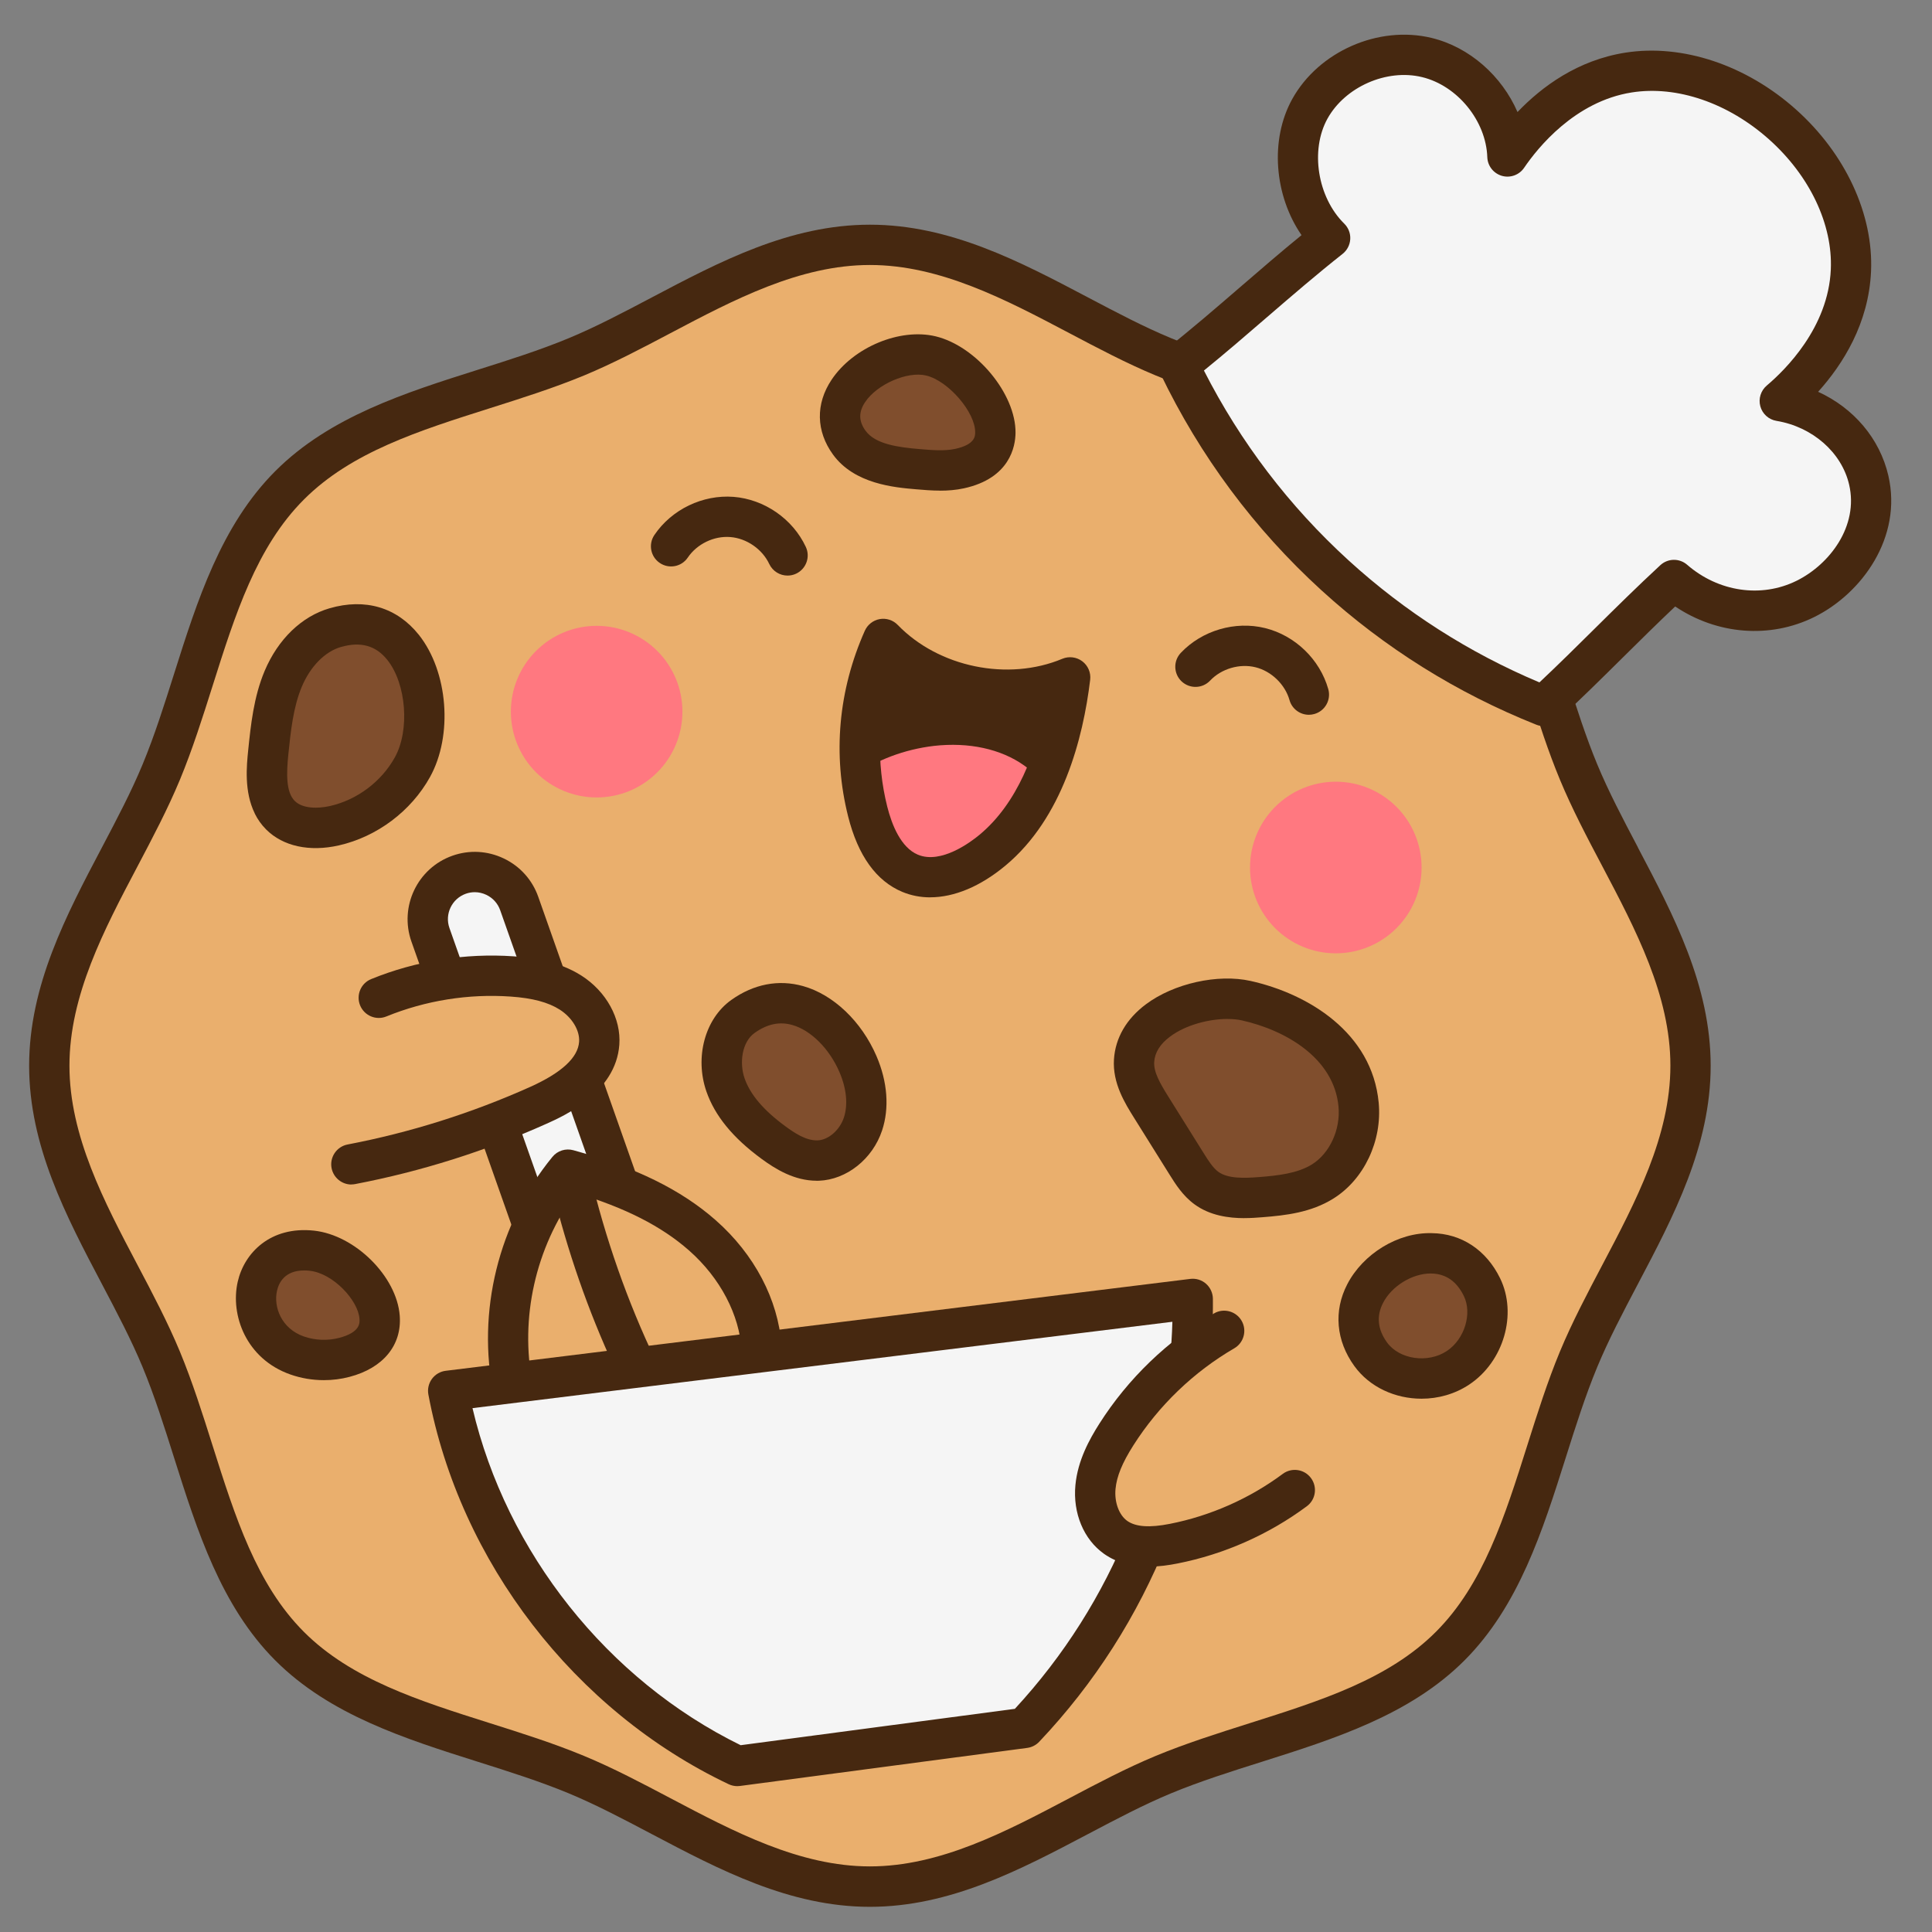 <svg xmlns="http://www.w3.org/2000/svg" xmlns:xlink="http://www.w3.org/1999/xlink" width="500" zoomAndPan="magnify" viewBox="0 0 375 375" height="500" preserveAspectRatio="xMidYMid meet" version="1.0"><rect x="0" y="0" width="375" height="375" fill="#808080" stroke="none"/><defs><clipPath id="4e6e83e863"><path d="M 5.594 43 L 333 43 L 333 370.156 L 5.594 370.156 Z M 5.594 43 " clip-rule="nonzero"/></clipPath></defs><path fill="#eaaf6d" d="M 315.602 165.672 C 312.773 160.309 309.848 154.758 307.602 149.336 C 306.418 146.473 305.27 143.332 303.875 139.152 C 303.281 137.367 301.762 136.035 299.918 135.68 C 299.836 135.664 299.762 135.652 299.691 135.645 C 285.023 129.742 271.68 121.355 260.02 110.719 C 247.707 99.484 237.73 86.148 230.371 71.082 C 229.805 69.918 228.816 69.004 227.609 68.523 L 226.316 68.023 C 220.914 65.785 215.379 62.863 209.988 60.023 C 197.102 53.219 183.77 46.184 168.848 46.184 C 153.926 46.184 140.594 53.219 127.672 60.035 C 122.316 62.855 116.781 65.777 111.379 68.023 C 105.719 70.371 99.578 72.316 93.586 74.207 C 79.086 78.793 65.398 83.133 55.301 93.234 C 45.195 103.34 40.867 117.039 36.262 131.605 C 34.379 137.539 32.438 143.676 30.094 149.328 C 27.848 154.75 24.922 160.301 22.094 165.664 C 15.293 178.559 8.262 191.891 8.262 206.82 C 8.262 221.746 15.293 235.082 22.086 247.973 C 24.914 253.336 27.84 258.883 30.086 264.309 C 32.438 269.992 34.387 276.141 36.27 282.102 C 40.859 296.605 45.188 310.305 55.285 320.406 C 65.391 330.516 79.086 334.844 93.586 339.43 C 99.527 341.312 105.676 343.254 111.363 345.617 C 116.766 347.859 122.305 350.773 127.688 353.617 C 140.582 360.418 153.91 367.453 168.832 367.453 C 183.754 367.453 197.086 360.418 210.008 353.602 C 215.363 350.773 220.898 347.859 226.305 345.617 C 231.961 343.27 238.102 341.32 244.094 339.43 C 258.594 334.844 272.281 330.508 282.379 320.406 C 292.484 310.297 296.82 296.59 301.426 282.027 C 303.309 276.098 305.242 269.965 307.586 264.309 C 309.84 258.883 312.762 253.336 315.586 247.973 C 322.387 235.082 329.418 221.746 329.418 206.82 C 329.418 191.891 322.387 178.559 315.594 165.664 Z M 315.602 165.672 " fill-opacity="1" fill-rule="nonzero"/><path fill="#462810" d="M 208.012 138.062 C 206.914 143.727 205.293 148.738 203.211 153.102 C 202.977 153.594 202.738 154.066 202.504 154.539 C 200.051 159.211 197.051 163.047 193.477 166.027 C 191.199 167.91 186.086 171.586 180.578 171.586 C 179.121 171.586 177.629 171.324 176.141 170.699 C 171.883 168.93 168.863 164.617 167.141 157.859 C 166.539 155.461 166.094 153.004 165.891 150.551 C 165.105 143.371 165.863 136.035 168.137 129.039 C 168.629 127.445 169.887 126.191 171.477 125.672 C 173.066 125.148 174.82 125.441 176.176 126.43 C 183.434 131.727 193.008 133.789 201.828 131.969 C 203.523 131.605 205.324 132.125 206.551 133.348 C 207.801 134.574 208.352 136.348 208.012 138.07 Z M 208.012 138.062 " fill-opacity="1" fill-rule="nonzero"/><path fill="#f5f5f5" d="M 99.832 190.883 C 101.598 191.043 103.32 190.273 104.402 188.871 C 105.484 187.465 105.781 185.613 105.195 183.941 L 102.012 174.918 C 101.082 172.293 99.188 170.18 96.66 168.973 C 94.16 167.781 91.277 167.629 88.695 168.543 C 86.066 169.473 83.961 171.371 82.754 173.883 C 81.547 176.406 81.395 179.238 82.324 181.863 L 84.324 187.531 C 85.062 189.633 87.047 191.012 89.242 191.012 C 89.414 191.012 89.59 191.004 89.766 190.984 C 92.969 190.656 96.18 190.605 99.297 190.824 L 99.84 190.867 Z M 99.832 190.883 " fill-opacity="1" fill-rule="nonzero"/><path fill="#f5f5f5" d="M 118.707 222.246 L 115.781 213.949 C 115.258 212.465 114.094 211.305 112.621 210.773 C 111.145 210.25 109.512 210.41 108.16 211.215 C 106.48 212.227 104.902 212.93 103.969 213.352 C 102.949 213.809 101.918 214.223 100.879 214.641 L 99.355 215.258 C 96.781 216.316 95.496 219.203 96.418 221.82 L 99.383 230.211 C 100.035 232.074 101.688 233.402 103.641 233.648 C 103.867 233.68 104.082 233.691 104.309 233.691 C 106.023 233.691 107.648 232.844 108.633 231.398 C 109.363 230.312 110.055 229.363 110.73 228.496 C 111.027 228.586 111.32 228.672 111.609 228.758 L 112.301 228.969 C 114.18 229.535 116.223 228.992 117.574 227.566 C 118.926 226.145 119.367 224.078 118.715 222.227 Z M 118.707 222.246 " fill-opacity="1" fill-rule="nonzero"/><path fill="#eaaf6d" d="M 148.652 258.016 C 147.234 250.867 143.152 244.027 137.168 238.766 C 131.215 233.535 123.609 229.645 113.223 226.52 C 111.109 225.875 108.812 226.652 107.504 228.438 C 99.992 238.707 96.359 251.875 97.539 264.559 C 97.668 265.961 98.367 267.254 99.465 268.141 C 100.395 268.887 101.547 269.297 102.73 269.297 C 102.941 269.297 103.16 269.281 103.371 269.258 L 144.164 264.223 C 145.602 264.047 146.902 263.277 147.75 262.102 C 148.602 260.922 148.922 259.449 148.637 258.023 Z M 148.652 258.016 " fill-opacity="1" fill-rule="nonzero"/><path fill="#f5f5f5" d="M 364.004 92.898 C 362.277 85.406 356.078 79.309 348.219 77.105 C 352.824 72.738 360.082 64.082 360.582 52.535 C 361.035 42.23 355.91 31.266 346.883 23.191 C 337.781 15.059 326.199 11.164 315.914 12.793 C 305.059 14.5 297.477 21.965 293.508 26.949 C 291.836 18.859 285.32 11.832 277.258 9.891 C 268.09 7.676 257.703 12.227 253.117 20.496 C 248.809 28.266 250.242 39.199 256.262 46.062 C 251.68 49.723 247.082 53.684 242.539 57.609 C 238.574 61.031 234.477 64.562 230.395 67.879 C 228.484 69.426 227.91 72.105 229.027 74.301 C 236.41 88.793 246.246 101.699 258.254 112.652 C 269.621 123.02 282.59 131.305 296.777 137.273 C 297.434 137.547 298.113 137.68 298.797 137.68 C 300.105 137.68 301.383 137.191 302.371 136.262 C 306.164 132.695 309.738 129.156 313.203 125.723 C 316.973 121.996 320.867 118.145 324.965 114.32 C 332.535 120.324 342.641 121.559 351.023 117.41 C 359.332 113.289 366.461 103.551 363.996 92.898 Z M 364.004 92.898 " fill-opacity="1" fill-rule="nonzero"/><path fill="#f5f5f5" d="M 226.93 251.375 L 91.078 268.141 C 89.613 268.32 88.281 269.121 87.441 270.336 C 86.59 271.555 86.301 273.074 86.641 274.512 C 93.637 304.273 114.137 330.035 141.473 343.43 C 142.195 343.777 142.977 343.957 143.77 343.957 C 144.004 343.957 144.227 343.945 144.453 343.914 L 197.672 336.859 C 198.879 336.699 199.992 336.125 200.82 335.23 C 209.078 326.301 215.922 316.141 221.168 305.051 C 221.77 303.777 221.836 302.316 221.344 301.004 C 220.848 299.688 219.852 298.617 218.566 298.043 C 218.094 297.832 217.688 297.602 217.301 297.34 C 214.875 295.625 213.582 292.332 213.926 288.742 C 214.273 285.066 216.168 281.68 217.773 279.141 C 221.211 273.734 225.539 268.887 230.641 264.738 C 231.766 263.824 232.457 262.484 232.559 261.047 C 232.66 259.602 232.738 258.148 232.77 256.695 C 232.812 255.176 232.188 253.715 231.062 252.691 C 229.938 251.672 228.438 251.188 226.914 251.375 Z M 226.93 251.375 " fill-opacity="1" fill-rule="nonzero"/><path fill="#804e2d" d="M 265.008 214.27 C 263.855 202.051 252.465 195.25 242.184 192.953 C 241.008 192.691 239.699 192.555 238.289 192.555 C 234.25 192.555 228.375 193.73 223.973 197.039 C 219.996 200.016 218.98 203.441 218.828 205.789 C 218.602 209.297 220.359 212.438 222.344 215.605 L 229.23 226.621 C 230.305 228.336 231.527 230.285 233.379 231.645 C 235.754 233.387 238.641 233.824 241.465 233.824 C 242.59 233.824 243.711 233.758 244.785 233.672 C 249.078 233.336 253.59 232.812 257.395 230.453 C 262.562 227.246 265.621 220.742 265.004 214.277 Z M 265.008 214.27 " fill-opacity="1" fill-rule="nonzero"/><path fill="#804e2d" d="M 64.695 120.57 C 60.047 121.922 56.062 125.812 53.781 131.234 C 51.793 135.949 51.254 141.227 50.773 145.875 C 50.258 150.863 50.246 155.918 53.527 159.168 C 55.773 161.406 58.75 161.996 61.258 161.996 C 62.879 161.996 64.301 161.746 65.195 161.543 C 71.879 160.031 77.859 155.551 81.184 149.562 C 85.145 142.445 84.266 131.125 79.266 124.844 C 75.723 120.398 70.543 118.879 64.695 120.57 Z M 64.695 120.57 " fill-opacity="1" fill-rule="nonzero"/><path fill="#804e2d" d="M 155.168 193.914 C 152.398 193.137 148.113 192.91 143.465 196.215 C 138.723 199.594 137.922 206.215 139.594 211.012 C 141.055 215.191 144.234 219.051 149.32 222.785 C 151.129 224.113 154.457 226.562 158.59 226.562 C 158.676 226.562 158.77 226.562 158.859 226.562 C 163.16 226.41 167.227 223.133 168.746 218.586 C 169.98 214.863 169.625 210.402 167.73 206.02 C 165.137 199.996 160.32 195.352 155.168 193.914 Z M 155.168 193.914 " fill-opacity="1" fill-rule="nonzero"/><path fill="#ff7880" d="M 203.211 153.102 C 202.977 153.594 202.738 154.066 202.504 154.539 C 200.051 159.211 197.051 163.047 193.477 166.027 C 191.199 167.91 186.086 171.586 180.578 171.586 C 179.121 171.586 177.629 171.324 176.141 170.699 C 171.883 168.93 168.863 164.617 167.141 157.859 C 166.539 155.461 166.094 153.004 165.891 150.551 C 170.117 147.52 175.516 145.461 181.285 144.777 C 188.02 144.023 194.23 145.352 198.77 148.566 C 200.543 149.816 202.031 151.387 203.211 153.105 Z M 203.211 153.102 " fill-opacity="1" fill-rule="nonzero"/><path fill="#804e2d" d="M 180.992 67.82 C 175.262 66.438 167.109 69.863 163.582 75.152 C 161.059 78.93 161.133 83.031 163.805 86.699 C 166.988 91.074 172.812 91.918 178.059 92.367 C 179.461 92.484 180.957 92.613 182.484 92.613 C 183.836 92.613 185.207 92.512 186.551 92.223 C 193.41 90.727 194.484 86.422 194.508 83.996 C 194.578 77.609 187.758 69.445 181 67.82 Z M 180.992 67.82 " fill-opacity="1" fill-rule="nonzero"/><path fill="#804e2d" d="M 60.664 241.461 C 60.09 241.402 59.543 241.375 59.027 241.375 C 53.77 241.375 49.801 244.434 48.691 249.363 C 47.469 254.727 50.051 261.789 57.219 264.316 C 59.027 264.957 60.953 265.277 62.879 265.277 C 64.324 265.277 65.77 265.094 67.164 264.73 C 74.414 262.828 75.176 258.176 74.98 255.574 C 74.508 249.18 67.418 242.195 60.664 241.461 Z M 60.664 241.461 " fill-opacity="1" fill-rule="nonzero"/><path fill="#804e2d" d="M 288.824 249.254 C 286.562 244.609 282.676 242.023 277.715 241.957 C 272.129 241.957 266.41 245.457 263.816 250.473 C 261.574 254.805 261.988 259.469 264.988 263.605 C 267.441 267 271.68 268.832 275.965 268.832 C 278.68 268.832 281.414 268.098 283.723 266.555 C 289.359 262.805 291.648 255.039 288.824 249.246 Z M 288.824 249.254 " fill-opacity="1" fill-rule="nonzero"/><path fill="#ff7880" d="M 132.457 138.129 C 132.457 138.676 132.434 139.219 132.379 139.762 C 132.324 140.305 132.246 140.844 132.141 141.379 C 132.031 141.914 131.898 142.441 131.742 142.965 C 131.582 143.488 131.398 144 131.191 144.504 C 130.984 145.008 130.75 145.5 130.492 145.98 C 130.234 146.461 129.957 146.93 129.652 147.383 C 129.352 147.836 129.023 148.273 128.68 148.695 C 128.332 149.117 127.969 149.523 127.582 149.906 C 127.195 150.293 126.793 150.66 126.371 151.004 C 125.949 151.352 125.512 151.676 125.059 151.98 C 124.605 152.281 124.137 152.562 123.656 152.82 C 123.176 153.078 122.684 153.309 122.18 153.52 C 121.676 153.727 121.164 153.91 120.641 154.07 C 120.121 154.227 119.59 154.359 119.059 154.465 C 118.523 154.574 117.984 154.652 117.441 154.707 C 116.898 154.758 116.355 154.785 115.809 154.785 C 115.262 154.785 114.719 154.758 114.176 154.707 C 113.633 154.652 113.094 154.574 112.559 154.465 C 112.023 154.359 111.496 154.227 110.977 154.07 C 110.453 153.91 109.941 153.727 109.438 153.52 C 108.934 153.309 108.441 153.078 107.961 152.82 C 107.477 152.562 107.012 152.281 106.559 151.98 C 106.105 151.676 105.668 151.352 105.246 151.004 C 104.824 150.66 104.422 150.293 104.035 149.906 C 103.648 149.523 103.285 149.117 102.938 148.695 C 102.59 148.273 102.266 147.836 101.965 147.383 C 101.66 146.93 101.383 146.461 101.125 145.98 C 100.867 145.5 100.633 145.008 100.426 144.504 C 100.215 144 100.031 143.488 99.875 142.965 C 99.715 142.441 99.586 141.914 99.477 141.379 C 99.371 140.844 99.293 140.305 99.238 139.762 C 99.184 139.219 99.156 138.676 99.156 138.129 C 99.156 137.586 99.184 137.039 99.238 136.496 C 99.293 135.953 99.371 135.414 99.477 134.879 C 99.586 134.344 99.715 133.816 99.875 133.293 C 100.031 132.773 100.215 132.258 100.426 131.754 C 100.633 131.25 100.867 130.758 101.125 130.277 C 101.383 129.797 101.66 129.328 101.965 128.875 C 102.266 128.422 102.59 127.984 102.938 127.562 C 103.285 127.141 103.648 126.738 104.035 126.352 C 104.422 125.965 104.824 125.602 105.246 125.254 C 105.668 124.906 106.105 124.582 106.559 124.281 C 107.012 123.977 107.477 123.695 107.961 123.441 C 108.441 123.184 108.934 122.949 109.438 122.742 C 109.941 122.531 110.453 122.348 110.977 122.191 C 111.496 122.031 112.023 121.898 112.559 121.793 C 113.094 121.688 113.633 121.605 114.176 121.555 C 114.719 121.5 115.262 121.473 115.809 121.473 C 116.355 121.473 116.898 121.5 117.441 121.555 C 117.984 121.605 118.523 121.688 119.059 121.793 C 119.59 121.898 120.121 122.031 120.641 122.191 C 121.164 122.348 121.676 122.531 122.18 122.742 C 122.684 122.949 123.176 123.184 123.656 123.441 C 124.137 123.695 124.605 123.977 125.059 124.281 C 125.512 124.582 125.949 124.906 126.371 125.254 C 126.793 125.602 127.195 125.965 127.582 126.352 C 127.969 126.738 128.332 127.141 128.68 127.562 C 129.023 127.984 129.352 128.422 129.652 128.875 C 129.957 129.328 130.234 129.797 130.492 130.277 C 130.75 130.758 130.984 131.25 131.191 131.754 C 131.398 132.258 131.582 132.773 131.742 133.293 C 131.898 133.816 132.031 134.344 132.141 134.879 C 132.246 135.414 132.324 135.953 132.379 136.496 C 132.434 137.039 132.457 137.586 132.457 138.129 Z M 132.457 138.129 " fill-opacity="1" fill-rule="nonzero"/><path fill="#ff7880" d="M 275.93 168.383 C 275.93 168.93 275.902 169.473 275.848 170.016 C 275.793 170.559 275.715 171.098 275.609 171.633 C 275.504 172.168 275.371 172.695 275.211 173.219 C 275.055 173.738 274.871 174.254 274.66 174.758 C 274.453 175.262 274.219 175.754 273.961 176.234 C 273.707 176.715 273.426 177.184 273.121 177.637 C 272.82 178.09 272.496 178.527 272.148 178.949 C 271.805 179.371 271.438 179.773 271.051 180.16 C 270.664 180.547 270.262 180.914 269.84 181.258 C 269.418 181.605 268.98 181.93 268.527 182.23 C 268.074 182.535 267.609 182.816 267.125 183.074 C 266.645 183.328 266.152 183.562 265.648 183.77 C 265.145 183.98 264.633 184.164 264.109 184.32 C 263.59 184.48 263.062 184.613 262.527 184.719 C 261.992 184.824 261.453 184.906 260.91 184.961 C 260.367 185.012 259.824 185.039 259.277 185.039 C 258.734 185.039 258.188 185.012 257.645 184.961 C 257.102 184.906 256.562 184.824 256.031 184.719 C 255.496 184.613 254.965 184.48 254.445 184.32 C 253.922 184.164 253.41 183.98 252.906 183.77 C 252.402 183.562 251.91 183.328 251.43 183.074 C 250.949 182.816 250.48 182.535 250.027 182.23 C 249.574 181.93 249.137 181.605 248.715 181.258 C 248.293 180.914 247.891 180.547 247.504 180.16 C 247.117 179.773 246.754 179.371 246.406 178.949 C 246.062 178.527 245.734 178.09 245.434 177.637 C 245.129 177.184 244.852 176.715 244.594 176.234 C 244.336 175.754 244.102 175.262 243.895 174.758 C 243.688 174.254 243.504 173.738 243.344 173.219 C 243.188 172.695 243.055 172.168 242.945 171.633 C 242.84 171.098 242.762 170.559 242.707 170.016 C 242.652 169.473 242.629 168.93 242.629 168.383 C 242.629 167.836 242.652 167.293 242.707 166.75 C 242.762 166.207 242.84 165.668 242.945 165.133 C 243.055 164.598 243.188 164.07 243.344 163.547 C 243.504 163.027 243.688 162.512 243.895 162.008 C 244.102 161.504 244.336 161.012 244.594 160.531 C 244.852 160.051 245.129 159.582 245.434 159.129 C 245.734 158.676 246.062 158.238 246.406 157.816 C 246.754 157.395 247.117 156.992 247.504 156.605 C 247.891 156.219 248.293 155.852 248.715 155.508 C 249.137 155.16 249.574 154.836 250.027 154.535 C 250.48 154.23 250.949 153.949 251.43 153.691 C 251.91 153.438 252.402 153.203 252.906 152.996 C 253.41 152.785 253.922 152.602 254.445 152.445 C 254.965 152.285 255.496 152.152 256.031 152.047 C 256.562 151.941 257.102 151.859 257.645 151.809 C 258.188 151.754 258.734 151.727 259.277 151.727 C 259.824 151.727 260.367 151.754 260.91 151.809 C 261.453 151.859 261.992 151.941 262.527 152.047 C 263.062 152.152 263.59 152.285 264.109 152.445 C 264.633 152.602 265.145 152.785 265.648 152.996 C 266.152 153.203 266.645 153.438 267.125 153.691 C 267.609 153.949 268.074 154.23 268.527 154.535 C 268.98 154.836 269.418 155.16 269.84 155.508 C 270.262 155.852 270.664 156.219 271.051 156.605 C 271.438 156.992 271.805 157.395 272.148 157.816 C 272.496 158.238 272.82 158.676 273.121 159.129 C 273.426 159.582 273.707 160.051 273.961 160.531 C 274.219 161.012 274.453 161.504 274.66 162.008 C 274.871 162.512 275.055 163.027 275.211 163.547 C 275.371 164.07 275.504 164.598 275.609 165.133 C 275.715 165.668 275.793 166.207 275.848 166.75 C 275.902 167.293 275.93 167.836 275.93 168.383 Z M 275.93 168.383 " fill-opacity="1" fill-rule="nonzero"/><g clip-path="url(#4e6e83e863)"><path fill="#462810" d="M 317.91 164.457 C 314.984 158.898 312.215 153.645 310.016 148.34 C 307.855 143.129 306.031 137.461 304.273 131.922 C 302.32 133.996 299.465 135.094 296.852 134.41 C 298.645 140.07 300.512 145.867 302.785 151.34 C 305.125 156.98 308.102 162.641 310.996 168.113 C 317.496 180.445 324.223 193.199 324.223 206.832 C 324.223 220.469 317.504 233.223 310.996 245.555 C 308.109 251.027 305.125 256.688 302.785 262.324 C 300.344 268.207 298.367 274.477 296.449 280.531 C 292.062 294.41 287.914 307.527 278.711 316.734 C 269.512 325.941 256.402 330.086 242.527 334.48 C 236.469 336.402 230.203 338.383 224.32 340.82 C 218.684 343.16 213.023 346.141 207.555 349.031 C 195.227 355.535 182.477 362.266 168.848 362.266 C 155.219 362.266 142.469 355.535 130.133 349.031 C 124.664 346.145 119.012 343.16 113.375 340.828 C 107.492 338.383 101.227 336.402 95.168 334.488 C 81.293 330.102 68.188 325.949 58.984 316.742 C 49.789 307.535 45.641 294.426 41.25 280.547 C 39.332 274.484 37.352 268.219 34.918 262.34 C 32.578 256.703 29.598 251.039 26.707 245.566 C 20.207 233.234 13.48 220.48 13.48 206.848 C 13.48 193.215 20.199 180.461 26.707 168.129 C 29.59 162.656 32.578 156.996 34.918 151.355 C 37.359 145.469 39.34 139.203 41.258 133.145 C 45.648 119.266 49.793 106.152 58.992 96.953 C 68.188 87.746 81.301 83.605 95.176 79.207 C 101.234 77.289 107.496 75.305 113.383 72.871 C 119.02 70.531 124.68 67.551 130.141 64.664 C 142.469 58.16 155.227 51.434 168.855 51.434 C 182.484 51.434 195.234 58.16 207.562 64.664 C 213.031 67.551 218.691 70.539 224.328 72.879 C 227.016 73.988 229.785 75 232.574 75.965 C 230.93 73.328 230.684 69.926 232.035 67.469 C 230.438 66.883 228.852 66.277 227.32 65.645 C 222.016 63.445 216.766 60.676 211.207 57.746 C 198.035 50.801 184.414 43.613 168.848 43.613 C 153.281 43.613 139.66 50.801 126.488 57.746 C 120.93 60.676 115.684 63.445 110.383 65.645 C 104.816 67.957 98.715 69.891 92.816 71.75 C 78.648 76.234 64.004 80.871 53.457 91.422 C 42.902 101.977 38.273 116.625 33.789 130.789 C 31.922 136.691 29.992 142.797 27.68 148.367 C 25.48 153.676 22.711 158.93 19.785 164.488 C 12.84 177.664 5.656 191.289 5.656 206.863 C 5.656 222.438 12.84 236.062 19.785 249.238 C 22.711 254.797 25.48 260.051 27.68 265.355 C 29.992 270.922 31.918 277.027 33.785 282.93 C 38.266 297.094 42.895 311.742 53.449 322.301 C 64.004 332.863 78.641 337.5 92.809 341.977 C 98.707 343.844 104.809 345.77 110.375 348.078 C 115.676 350.281 120.93 353.051 126.48 355.98 C 139.66 362.926 153.281 370.113 168.84 370.113 C 184.402 370.113 198.031 362.926 211.199 355.98 C 216.758 353.051 222.004 350.281 227.312 348.078 C 232.879 345.77 238.98 343.836 244.879 341.977 C 259.047 337.492 273.691 332.855 284.238 322.301 C 294.793 311.742 299.43 297.094 303.91 282.93 C 305.777 277.027 307.703 270.93 310.016 265.355 C 312.215 260.051 314.984 254.797 317.91 249.238 C 324.855 236.062 332.039 222.438 332.039 206.863 C 332.039 191.289 324.855 177.672 317.91 164.488 Z M 317.91 164.457 " fill-opacity="1" fill-rule="nonzero"/></g><path fill="#462810" d="M 299.641 140.941 C 299.152 140.941 298.66 140.855 298.195 140.664 C 282.773 134.523 268.742 125.746 256.496 114.578 C 243.434 102.66 232.922 88.516 225.242 72.535 C 224.449 70.887 224.91 68.902 226.348 67.77 C 231.215 63.93 236.141 59.68 240.906 55.566 C 244.734 52.262 248.664 48.867 252.625 45.641 C 247.348 37.98 246.434 27.145 250.82 19.23 C 255.949 9.98 267.566 4.879 277.848 7.355 C 285.27 9.145 291.52 14.777 294.547 21.746 C 299.285 16.797 306.238 11.672 315.484 10.219 C 326.535 8.484 338.922 12.602 348.598 21.25 C 358.199 29.832 363.648 41.578 363.168 52.652 C 362.727 62.789 357.691 70.727 352.898 76.047 C 359.77 79.184 364.855 85.094 366.527 92.316 C 369.293 104.285 361.398 115.18 352.164 119.758 C 343.527 124.039 333.27 123.172 325.152 117.715 C 321.652 121.031 318.281 124.359 315.012 127.598 C 310.953 131.617 306.754 135.773 302.277 139.91 C 301.543 140.594 300.586 140.949 299.617 140.949 Z M 233.684 71.926 C 240.781 85.855 250.219 98.246 261.777 108.785 C 272.719 118.762 285.16 126.711 298.805 132.453 C 302.516 128.957 306.078 125.441 309.527 122.02 C 313.59 118 317.789 113.844 322.262 109.707 C 323.73 108.348 325.98 108.312 327.484 109.629 C 333.551 114.895 341.875 116.109 348.711 112.73 C 355.184 109.527 360.773 102.086 358.918 94.074 C 357.473 87.824 351.809 82.848 344.812 81.691 C 343.309 81.445 342.082 80.34 341.68 78.867 C 341.273 77.391 341.77 75.82 342.93 74.832 C 346.504 71.816 354.875 63.582 355.359 52.305 C 355.746 43.547 351.27 34.121 343.395 27.078 C 335.449 19.98 325.48 16.555 316.711 17.945 C 305.656 19.688 298.426 28.75 295.832 32.566 C 294.883 33.969 293.137 34.594 291.512 34.129 C 289.883 33.656 288.742 32.195 288.684 30.504 C 288.445 23.445 282.879 16.621 276.016 14.965 C 269.148 13.301 261.094 16.855 257.664 23.023 C 254.266 29.156 255.727 38.301 260.918 43.41 C 261.719 44.199 262.148 45.289 262.082 46.418 C 262.016 47.543 261.48 48.582 260.594 49.281 C 255.719 53.125 250.777 57.383 246.004 61.496 C 241.973 64.977 237.832 68.555 233.664 71.934 Z M 233.684 71.926 " fill-opacity="1" fill-rule="nonzero"/><path fill="#462810" d="M 152.859 111.719 C 151.391 111.719 149.98 110.887 149.312 109.469 C 147.961 106.59 144.926 104.488 141.766 104.242 C 138.57 103.98 135.277 105.594 133.496 108.227 C 132.285 110.02 129.852 110.484 128.062 109.27 C 126.27 108.059 125.805 105.625 127.02 103.836 C 130.383 98.871 136.391 95.98 142.383 96.438 C 148.355 96.91 153.859 100.711 156.402 106.141 C 157.324 108.094 156.484 110.426 154.523 111.352 C 153.984 111.605 153.418 111.719 152.859 111.719 Z M 152.859 111.719 " fill-opacity="1" fill-rule="nonzero"/><path fill="#462810" d="M 254.055 138.738 C 252.348 138.738 250.777 137.613 250.293 135.891 C 249.426 132.832 246.77 130.273 243.688 129.512 C 240.594 128.754 237.07 129.793 234.883 132.105 C 233.395 133.676 230.926 133.738 229.348 132.258 C 227.777 130.77 227.707 128.289 229.195 126.719 C 233.312 122.367 239.734 120.477 245.547 121.91 C 251.367 123.34 256.184 127.984 257.816 133.754 C 258.406 135.832 257.199 138 255.121 138.586 C 254.766 138.688 254.402 138.738 254.055 138.738 Z M 254.055 138.738 " fill-opacity="1" fill-rule="nonzero"/><path fill="#462810" d="M 180.559 174.176 C 178.668 174.176 176.852 173.824 175.152 173.121 C 170.074 171.008 166.539 166.078 164.625 158.484 C 161.598 146.473 162.715 134 167.859 122.434 C 168.391 121.242 169.473 120.398 170.75 120.164 C 172.031 119.941 173.344 120.359 174.246 121.297 C 182.199 129.523 195.648 132.285 206.203 127.867 C 207.488 127.332 208.961 127.52 210.074 128.355 C 211.188 129.199 211.766 130.562 211.602 131.945 C 210.234 143.297 206.273 158.77 195.137 168.027 C 190.285 172.066 185.199 174.168 180.551 174.168 Z M 173.098 130.637 C 170.375 139.117 170.062 147.992 172.219 156.582 C 173.098 160.062 174.84 164.508 178.168 165.898 C 182.68 167.781 188.477 163.406 190.141 162.016 C 197.535 155.863 201.141 145.906 202.883 137.062 C 192.633 139.199 181.555 136.82 173.098 130.637 Z M 173.098 130.637 " fill-opacity="1" fill-rule="nonzero"/><path fill="#462810" d="M 219.191 296.613 C 213.953 309.586 206.516 321.371 196.984 331.684 L 143.762 338.742 C 117.902 326.066 98.301 301.344 91.711 273.32 L 227.559 256.555 C 227.496 259.055 227.32 261.543 227.094 264.02 C 227.125 263.996 227.145 263.961 227.168 263.941 C 228.281 262.898 229.266 262.172 230.691 261.484 C 231.09 261.285 232.109 260.43 231.445 261.215 C 232.594 259.848 233.926 259.047 235.305 258.656 C 235.398 256.469 235.441 254.281 235.422 252.078 C 235.406 250.969 234.918 249.906 234.086 249.172 C 233.25 248.438 232.145 248.098 231.027 248.234 L 86.516 266.07 C 85.441 266.199 84.477 266.773 83.836 267.645 C 83.199 268.52 82.949 269.613 83.148 270.676 C 89.242 303.168 111.574 332.148 141.43 346.312 C 141.953 346.559 142.527 346.691 143.109 346.691 C 143.285 346.691 143.449 346.676 143.625 346.656 L 199.387 339.266 C 200.273 339.148 201.094 338.727 201.711 338.074 C 212.457 326.723 220.789 313.648 226.574 299.207 C 223.871 299.527 221.254 298.758 219.176 296.613 Z M 219.191 296.613 " fill-opacity="1" fill-rule="nonzero"/><path fill="#462810" d="M 222.926 304.082 C 220.062 304.082 216.996 303.504 214.301 301.605 C 210.352 298.816 208.215 293.699 208.738 288.242 C 209.195 283.453 211.461 279.367 213.379 276.344 C 218.961 267.566 226.652 260.16 235.637 254.934 C 237.5 253.844 239.902 254.477 240.992 256.352 C 242.074 258.219 241.441 260.617 239.574 261.703 C 231.672 266.301 224.895 272.82 219.984 280.547 C 217.824 283.945 216.758 286.547 216.523 288.988 C 216.277 291.57 217.199 294.07 218.805 295.211 C 220.457 296.371 223.152 296.555 227.074 295.777 C 234.957 294.223 242.539 290.871 248.992 286.074 C 250.727 284.789 253.176 285.152 254.461 286.891 C 255.746 288.625 255.391 291.082 253.648 292.367 C 246.266 297.848 237.602 301.684 228.578 303.465 C 226.938 303.793 224.973 304.09 222.91 304.09 Z M 222.926 304.082 " fill-opacity="1" fill-rule="nonzero"/><path fill="#462810" d="M 68.203 229.914 C 66.367 229.914 64.723 228.605 64.359 226.73 C 63.953 224.609 65.348 222.551 67.469 222.145 C 79.66 219.812 91.582 216.047 102.906 210.969 C 108.988 208.234 112.184 205.293 112.402 202.219 C 112.562 200.012 111.051 197.504 108.637 195.961 C 106.395 194.539 103.371 193.73 99.129 193.434 C 90.934 192.859 82.594 194.195 74.996 197.293 C 72.992 198.113 70.711 197.141 69.895 195.141 C 69.082 193.137 70.043 190.852 72.047 190.039 C 80.75 186.492 90.301 184.973 99.672 185.621 C 103.191 185.867 108.383 186.523 112.828 189.348 C 117.684 192.43 120.582 197.707 120.211 202.785 C 119.535 212.082 109.43 216.617 106.109 218.105 C 94.23 223.434 81.73 227.379 68.945 229.828 C 68.695 229.879 68.449 229.898 68.203 229.898 Z M 68.203 229.914 " fill-opacity="1" fill-rule="nonzero"/><path fill="#462810" d="M 90.297 188.797 L 87.238 180.133 C 86.277 177.422 87.707 174.43 90.426 173.469 C 90.984 173.273 91.574 173.172 92.148 173.172 C 92.918 173.172 93.68 173.348 94.398 173.688 C 95.664 174.293 96.613 175.344 97.082 176.66 L 101.41 188.922 C 103.117 188.891 104.832 188.848 106.539 188.832 C 107.75 188.816 108.848 189.008 109.852 189.312 L 104.469 174.051 C 103.305 170.766 100.93 168.129 97.777 166.625 C 94.633 165.129 91.094 164.93 87.816 166.094 C 81.031 168.492 77.465 175.961 79.855 182.75 L 82.887 191.324 C 85.109 189.488 87.652 188.922 90.297 188.805 Z M 90.297 188.797 " fill-opacity="1" fill-rule="nonzero"/><path fill="#462810" d="M 100.297 217.133 C 97.801 217.918 95.242 218.758 92.633 218.934 L 99.238 237.648 C 100.035 239.914 101.453 241.816 103.211 243.277 C 103.168 242.996 103.09 242.727 103.09 242.43 C 103.074 239.129 104.113 235.902 106.039 233.387 L 100.297 217.125 Z M 100.297 217.133 " fill-opacity="1" fill-rule="nonzero"/><path fill="#462810" d="M 123.844 228.957 L 115.75 206.012 C 115.207 207.262 114.5 208.441 113.586 209.457 C 112.453 210.73 111.16 211.77 109.816 212.719 L 115.445 228.68 C 117.676 228.645 119.863 229.137 121.902 230.09 C 122.789 230.496 123.633 231.012 124.469 231.527 C 124.352 230.664 124.141 229.805 123.844 228.957 Z M 123.844 228.957 " fill-opacity="1" fill-rule="nonzero"/><path fill="#462810" d="M 103.371 268.562 C 100.895 255.922 103.895 242.219 111.719 231.52 C 121.344 234.414 128.375 237.996 133.715 242.691 C 139.812 248.047 143.551 255.254 143.945 262.117 C 146.539 261.781 149.117 261.426 151.688 261.055 C 151.02 252.277 146.473 243.48 138.883 236.812 C 132.16 230.91 123.395 226.602 111.289 223.258 C 109.793 222.844 108.203 223.352 107.223 224.551 C 96.668 237.43 92.555 254.738 95.801 270.582 C 98.301 269.848 100.82 269.18 103.371 268.574 Z M 103.371 268.562 " fill-opacity="1" fill-rule="nonzero"/><path fill="#462810" d="M 108.223 230.387 C 107.891 230.57 107.543 230.664 107.191 230.773 C 110.09 242.699 114.117 254.34 119.273 265.48 C 121.961 265.051 124.648 264.652 127.352 264.289 C 121.758 252.602 117.465 240.32 114.492 227.711 C 112.414 228.375 110.367 229.23 108.223 230.395 Z M 108.223 230.387 " fill-opacity="1" fill-rule="nonzero"/><path fill="#462810" d="M 241.523 236.441 C 238.539 236.441 234.859 235.969 231.84 233.75 C 229.566 232.086 228.148 229.812 227.008 227.988 L 220.129 216.984 C 218.355 214.145 215.922 210.258 216.219 205.621 C 216.488 201.469 218.625 197.777 222.402 194.945 C 227.816 190.883 236.379 188.973 242.75 190.402 C 253.922 192.902 266.316 200.418 267.602 214.02 C 268.309 221.457 264.754 228.949 258.777 232.66 C 254.477 235.336 249.609 235.91 244.996 236.266 C 244.051 236.34 242.859 236.434 241.531 236.434 Z M 238.281 197.777 C 234.723 197.777 230.191 198.891 227.09 201.215 C 225.176 202.648 224.145 204.305 224.031 206.121 C 223.898 208.082 225.191 210.32 226.762 212.836 L 233.641 223.84 C 234.512 225.227 235.406 226.66 236.461 227.438 C 238.332 228.809 241.531 228.695 244.379 228.469 C 248.031 228.184 251.824 227.762 254.637 226.02 C 258.102 223.867 260.223 219.238 259.801 214.77 C 258.914 205.344 249.52 199.953 241.035 198.055 C 240.238 197.875 239.293 197.785 238.277 197.785 Z M 238.281 197.777 " fill-opacity="1" fill-rule="nonzero"/><path fill="#462810" d="M 49.453 157.895 C 47.355 153.637 47.871 148.602 48.176 145.609 C 48.676 140.766 49.234 135.289 51.371 130.215 C 53.973 124.059 58.562 119.629 63.969 118.066 C 70.898 116.059 77.051 117.891 81.301 123.223 C 86.98 130.367 87.949 142.746 83.457 150.832 C 79.777 157.461 73.156 162.418 65.762 164.094 C 60.066 165.383 54.938 164.262 51.684 161.027 C 50.723 160.07 49.996 159.016 49.445 157.902 Z M 66.156 125.586 C 63.066 126.48 60.242 129.352 58.594 133.262 C 56.914 137.25 56.434 141.91 55.969 146.406 C 55.59 150.09 55.484 153.754 57.219 155.469 C 58.746 156.988 61.746 156.973 64.047 156.449 C 69.309 155.258 74.008 151.734 76.629 147.023 C 79.566 141.75 78.875 132.73 75.191 128.102 C 72.961 125.297 70.004 124.473 66.16 125.586 Z M 66.156 125.586 " fill-opacity="1" fill-rule="nonzero"/><path fill="#462810" d="M 158.512 229.18 C 154.164 229.18 150.496 226.906 147.766 224.895 C 142.238 220.832 138.758 216.57 137.121 211.879 C 134.805 205.215 136.832 197.734 141.938 194.094 C 146.285 191 151.105 190.066 155.867 191.398 C 161.758 193.047 167.219 198.25 170.125 204.988 C 172.27 209.965 172.652 215.082 171.215 219.414 C 169.371 224.973 164.32 228.984 158.945 229.18 C 158.801 229.18 158.656 229.188 158.504 229.188 Z M 146.488 200.477 C 143.957 202.27 143.5 206.375 144.52 209.297 C 145.613 212.453 148.195 215.488 152.406 218.586 C 154.211 219.906 156.41 221.406 158.676 221.348 C 160.785 221.273 162.977 219.375 163.793 216.934 C 164.621 214.434 164.32 211.297 162.934 208.082 C 160.98 203.543 157.375 199.953 153.758 198.941 C 151.297 198.25 148.914 198.754 146.488 200.477 Z M 146.488 200.477 " fill-opacity="1" fill-rule="nonzero"/><path fill="#462810" d="M 182.484 95.23 C 180.848 95.23 179.266 95.094 177.789 94.969 C 173.613 94.613 165.848 93.953 161.691 88.238 C 158.387 83.691 158.277 78.395 161.41 73.707 C 165.621 67.398 174.672 63.617 181.605 65.281 C 189.508 67.188 197.195 76.469 197.113 84.023 C 197.086 86.613 196.055 92.824 187.105 94.781 C 185.543 95.121 183.988 95.238 182.484 95.238 Z M 168.027 83.633 C 169.914 86.234 174.406 86.824 178.457 87.164 C 180.855 87.367 183.324 87.586 185.434 87.121 C 189.254 86.285 189.277 84.645 189.281 83.938 C 189.328 80.02 184.082 73.93 179.773 72.891 C 176.121 72.012 170.242 74.57 167.918 78.051 C 166.625 79.984 166.66 81.758 168.02 83.633 Z M 168.027 83.633 " fill-opacity="1" fill-rule="nonzero"/><path fill="#462810" d="M 62.871 267.887 C 60.648 267.887 58.434 267.516 56.348 266.781 C 47.754 263.75 44.672 255.246 46.141 248.789 C 47.41 243.191 52.477 237.961 60.945 238.867 C 68.93 239.73 77.016 247.754 77.59 255.379 C 78.02 261.105 74.371 265.547 67.824 267.254 C 66.219 267.676 64.551 267.887 62.879 267.887 Z M 59.02 246.594 C 55.258 246.594 54.117 249 53.77 250.516 C 53.051 253.684 54.625 257.871 58.949 259.398 C 61.141 260.168 63.582 260.27 65.836 259.68 C 69.969 258.598 69.832 256.754 69.773 255.961 C 69.512 252.398 64.672 247.145 60.098 246.652 C 59.719 246.605 59.355 246.594 59.02 246.594 Z M 59.02 246.594 " fill-opacity="1" fill-rule="nonzero"/><path fill="#462810" d="M 275.914 271.488 C 270.844 271.488 265.859 269.273 262.875 265.145 C 259.32 260.234 258.82 254.449 261.5 249.281 C 264.566 243.352 271.367 239.164 277.91 239.355 C 283.656 239.418 288.488 242.617 291.168 248.113 C 294.555 255.043 291.867 264.297 285.176 268.742 C 282.379 270.602 279.133 271.488 275.922 271.488 Z M 277.715 247.18 C 274.113 247.18 270.137 249.617 268.453 252.887 C 267.129 255.445 267.387 258.023 269.215 260.559 C 271.621 263.883 277.156 264.672 280.84 262.223 C 284.262 259.949 285.801 254.965 284.129 251.551 C 282.734 248.688 280.613 247.227 277.809 247.188 L 277.715 247.188 Z M 277.715 247.18 " fill-opacity="1" fill-rule="nonzero"/></svg>